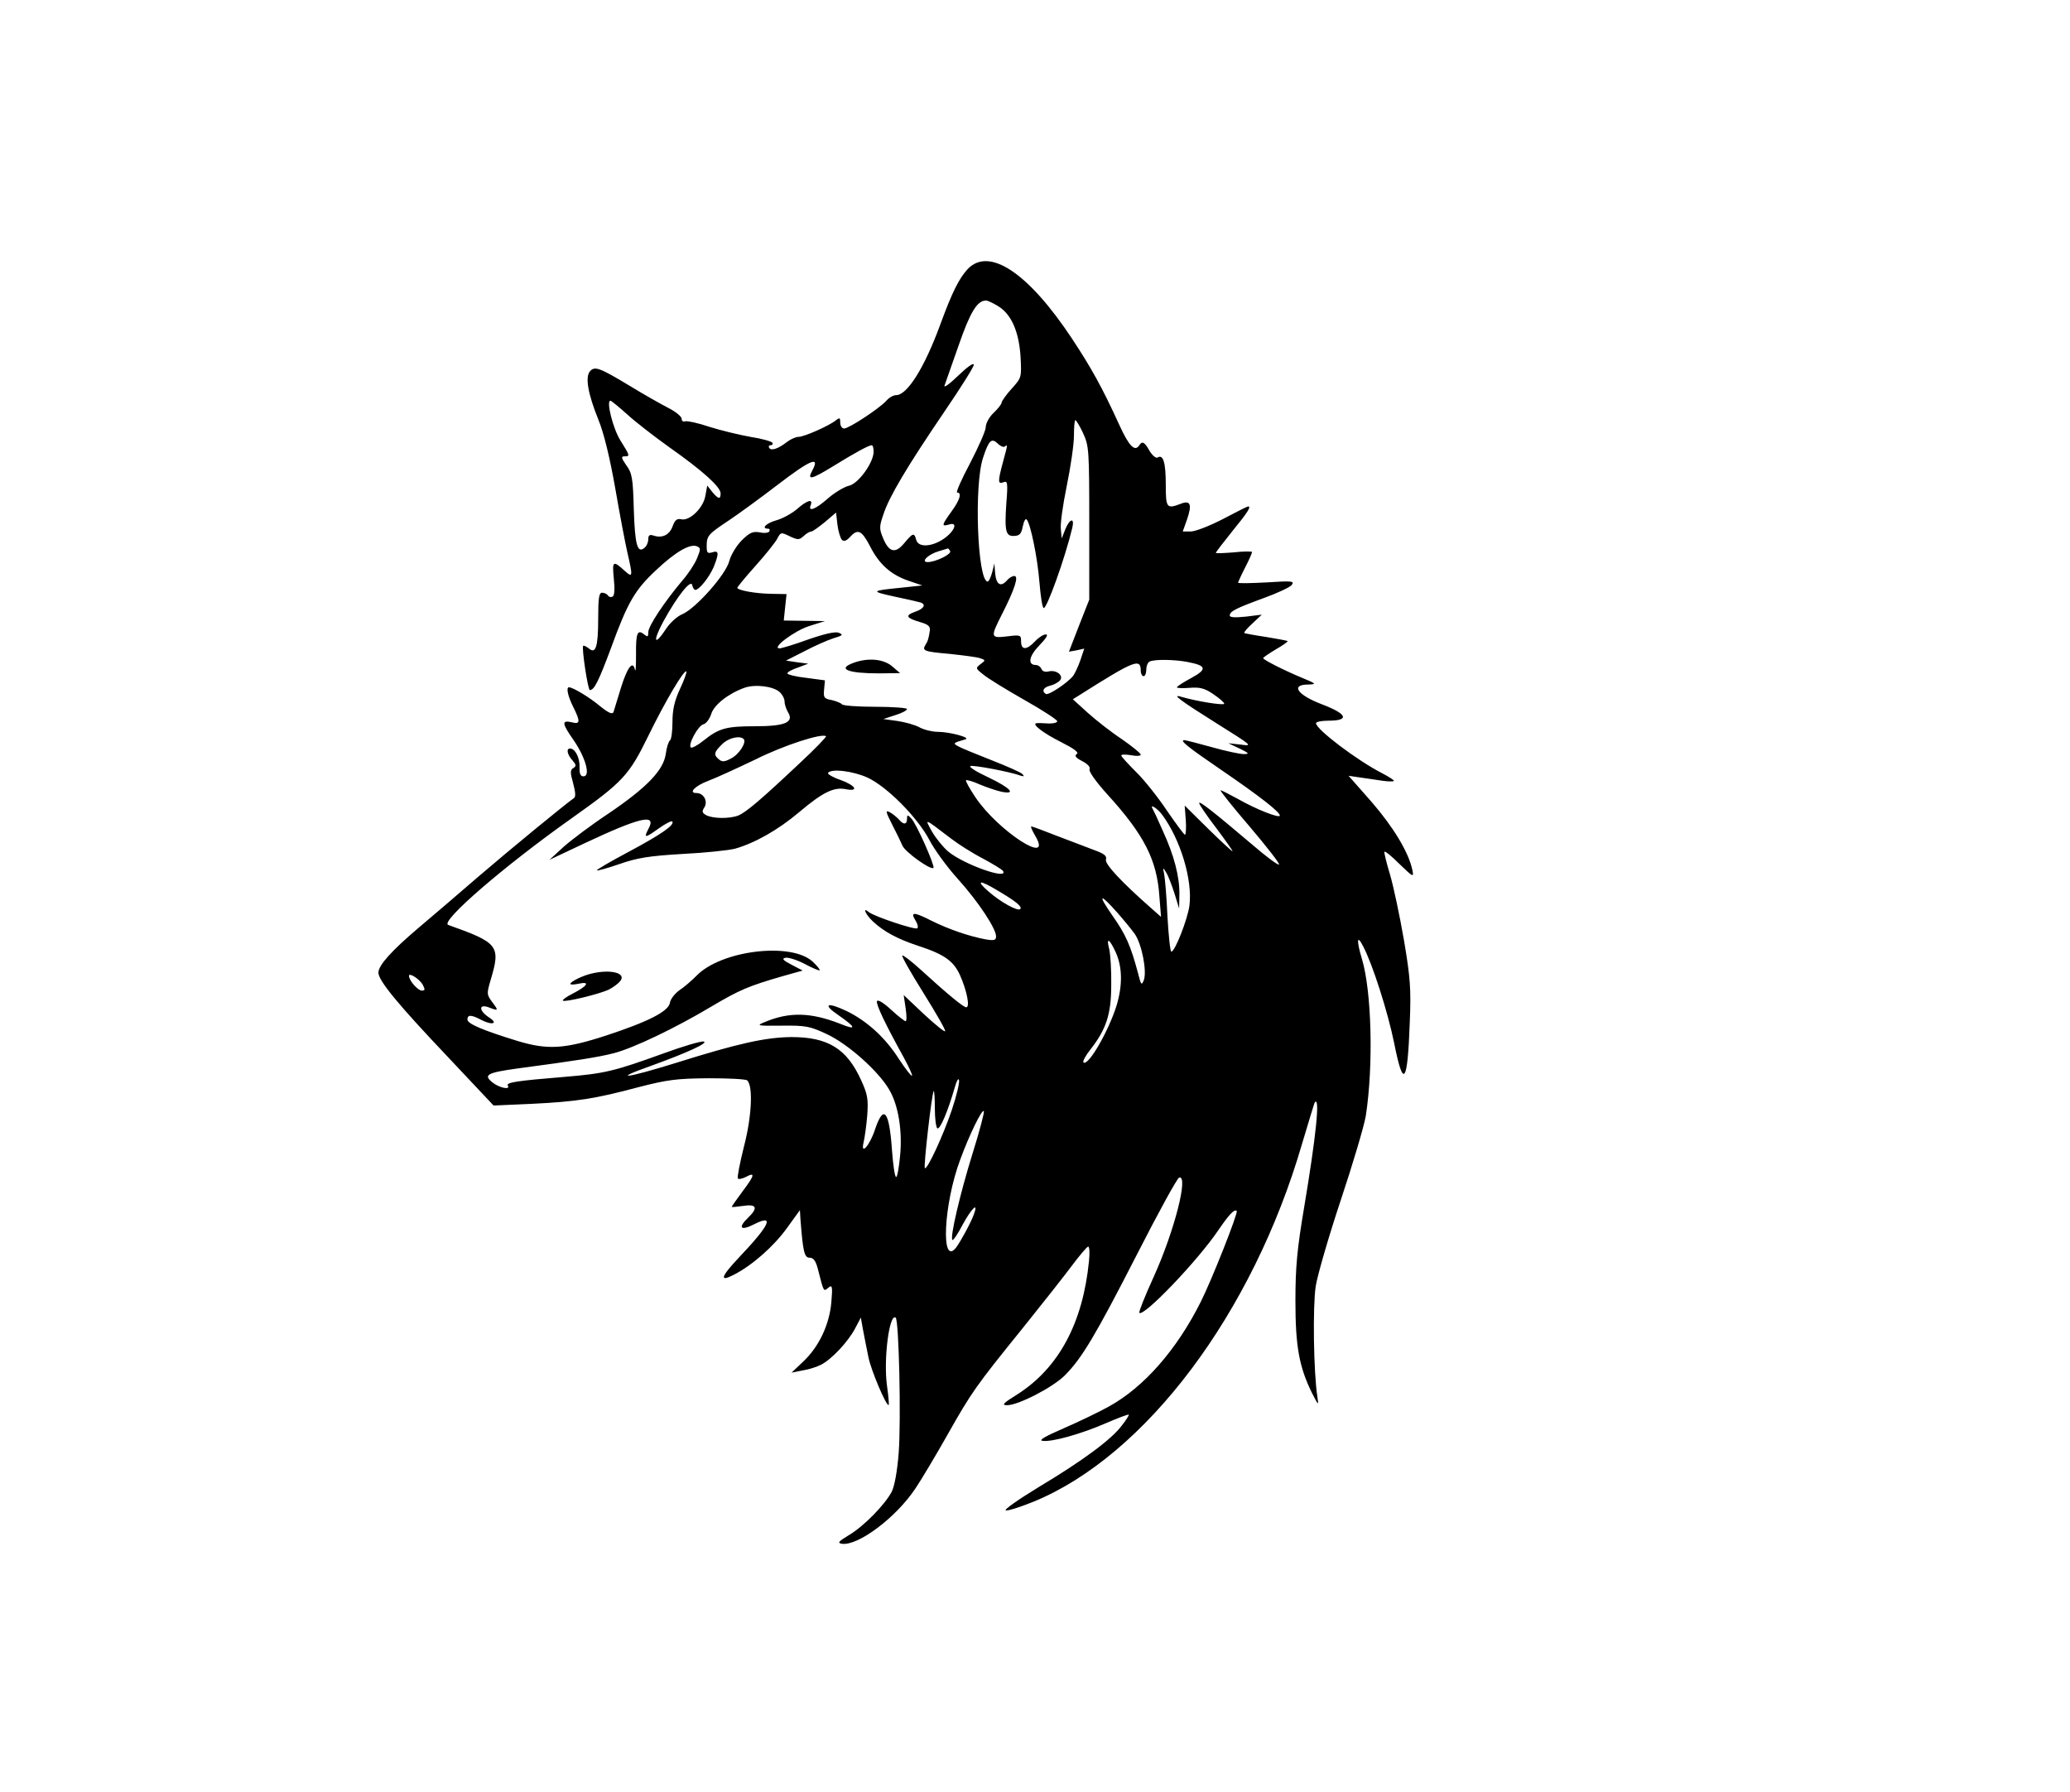 <?xml version="1.0" standalone="no"?>
<!DOCTYPE svg PUBLIC "-//W3C//DTD SVG 20010904//EN"
 "http://www.w3.org/TR/2001/REC-SVG-20010904/DTD/svg10.dtd">
<svg version="1.0" xmlns="http://www.w3.org/2000/svg"
 width="744pt" height="644pt" viewBox="0 0 744 644"
 preserveAspectRatio="xMidYMid meet">

<g transform="translate(0,644) scale(0.1,-0.1)"
fill="#000000" stroke="none">
<path d="M3478 5473 c-32 -35 -56 -84 -98 -198 -57 -156 -119 -255 -159 -255
-10 0 -26 -9 -36 -21 -26 -28 -134 -99 -151 -99 -8 0 -14 10 -14 21 0 18 -2
19 -15 9 -24 -20 -115 -60 -135 -60 -9 0 -28 -8 -41 -18 -32 -25 -57 -33 -64
-22 -4 6 -1 10 5 10 6 0 9 4 6 9 -4 5 -39 15 -79 21 -39 7 -106 23 -147 36
-41 14 -80 22 -87 20 -7 -3 -13 1 -13 9 0 8 -22 26 -48 39 -27 14 -89 49 -138
79 -108 65 -127 73 -144 52 -17 -21 -7 -80 31 -174 20 -49 41 -137 60 -244 16
-93 36 -198 44 -233 20 -86 19 -91 -8 -67 -44 40 -47 38 -41 -25 4 -37 3 -62
-4 -66 -6 -3 -13 -2 -17 4 -3 5 -13 10 -21 10 -11 0 -14 -19 -14 -92 0 -104
-9 -130 -34 -108 -9 7 -18 11 -20 9 -6 -7 17 -159 24 -159 16 0 32 33 76 151
60 165 86 209 162 280 70 66 121 95 146 86 15 -6 15 -10 1 -44 -8 -20 -32 -56
-53 -80 -64 -76 -122 -163 -122 -185 0 -17 -2 -18 -15 -8 -24 20 -30 4 -29
-73 0 -40 -1 -64 -4 -54 -7 35 -27 10 -50 -64 -12 -41 -25 -80 -27 -88 -4 -9
-17 -4 -48 21 -38 32 -98 68 -112 68 -11 0 -4 -32 15 -70 26 -52 26 -64 -4
-56 -38 9 -37 -3 5 -63 43 -62 63 -131 36 -131 -11 0 -15 10 -14 34 1 33 -16
66 -34 66 -15 0 -10 -22 8 -42 14 -16 15 -21 4 -28 -12 -7 -12 -16 -1 -55 8
-30 10 -49 3 -53 -34 -24 -229 -184 -342 -281 -74 -64 -171 -147 -215 -184
-98 -83 -145 -135 -146 -162 0 -29 68 -112 253 -307 l161 -171 136 6 c163 8
228 18 385 60 105 27 137 31 252 32 72 0 135 -3 139 -8 21 -21 16 -130 -12
-237 -15 -60 -25 -112 -22 -115 3 -4 16 -1 28 5 35 19 33 7 -10 -50 -22 -30
-40 -55 -40 -57 0 -2 17 0 39 3 50 8 57 -6 21 -41 -39 -37 -29 -50 20 -25 75
38 58 -1 -52 -117 -68 -72 -74 -92 -20 -64 66 34 142 101 190 167 l47 65 2
-33 c9 -117 14 -138 33 -138 14 0 22 -11 30 -42 21 -83 20 -80 37 -66 14 12
16 6 11 -52 -7 -80 -44 -160 -102 -214 l-41 -39 40 8 c21 3 52 13 67 21 38 20
96 82 121 129 l21 40 8 -45 c5 -25 13 -68 19 -96 9 -48 66 -181 73 -173 2 2
-1 33 -6 69 -13 94 8 260 31 245 12 -7 20 -370 11 -487 -5 -65 -15 -119 -25
-139 -25 -47 -100 -124 -154 -156 -38 -23 -42 -28 -25 -31 58 -8 193 93 263
197 21 31 73 118 116 194 87 154 101 174 270 383 66 82 145 182 175 222 29 39
57 72 61 72 5 0 6 -24 3 -52 -22 -223 -109 -385 -259 -480 -50 -31 -56 -38
-35 -38 40 0 164 64 207 107 61 61 109 141 258 432 77 151 146 277 153 279 35
11 -17 -193 -92 -358 -31 -68 -54 -126 -51 -128 15 -16 211 188 286 300 37 54
56 74 64 66 6 -6 -90 -249 -130 -328 -86 -171 -203 -305 -330 -375 -36 -20
-109 -55 -162 -78 -67 -29 -91 -43 -76 -45 33 -5 137 24 227 63 44 19 81 33
83 31 2 -1 -9 -19 -25 -39 -36 -49 -138 -125 -300 -222 -72 -44 -125 -81 -117
-83 8 -2 52 12 99 31 404 165 789 678 966 1287 24 80 44 147 46 149 19 21 4
-123 -38 -374 -26 -154 -32 -218 -32 -340 0 -162 13 -236 59 -330 24 -47 25
-48 20 -15 -14 89 -17 326 -6 398 7 42 48 183 91 312 43 129 83 264 89 300 28
182 21 448 -14 564 -20 67 -18 89 4 46 34 -64 89 -236 112 -349 33 -166 48
-147 56 74 5 121 2 161 -21 297 -15 86 -37 191 -50 235 -13 43 -22 80 -20 82
3 3 27 -17 55 -45 50 -48 51 -48 45 -19 -14 64 -69 154 -147 244 l-82 93 41
-6 c23 -3 60 -9 82 -12 22 -3 40 -3 40 0 0 3 -19 15 -42 27 -90 46 -238 158
-238 180 0 5 20 9 44 9 78 0 69 24 -23 59 -89 34 -114 71 -48 71 30 1 28 3
-23 24 -67 28 -140 65 -140 71 0 2 20 16 45 31 25 14 44 28 43 30 -2 2 -37 8
-78 15 -41 6 -77 13 -78 14 -2 2 11 18 30 35 l33 31 -57 -7 c-39 -4 -58 -3
-58 4 0 15 22 26 123 63 47 17 92 38 99 46 12 15 3 16 -89 10 -57 -3 -103 -4
-103 -1 0 2 11 27 25 54 14 27 25 52 25 56 0 3 -29 3 -65 -1 -36 -3 -65 -4
-65 -2 0 3 27 38 60 79 54 66 68 88 56 88 -3 0 -43 -20 -90 -45 -48 -25 -100
-45 -116 -45 l-29 0 15 42 c19 55 13 71 -21 58 -52 -20 -55 -16 -55 68 0 79
-9 110 -29 98 -6 -4 -18 6 -29 23 -18 33 -27 37 -37 21 -16 -25 -37 -4 -72 73
-62 136 -102 207 -170 310 -157 237 -298 331 -375 250z m109 -133 c48 -29 75
-91 81 -181 4 -76 4 -76 -32 -116 -20 -22 -36 -45 -36 -50 0 -5 -13 -22 -29
-37 -16 -15 -28 -38 -28 -51 0 -13 -26 -71 -56 -129 -31 -58 -52 -106 -47
-106 18 0 10 -27 -20 -68 -36 -50 -37 -55 -9 -47 34 11 20 -25 -20 -52 -43
-29 -91 -31 -98 -3 -7 27 -12 25 -43 -12 -32 -39 -55 -33 -76 18 -14 33 -14
42 1 85 20 63 87 175 219 369 58 85 106 161 106 169 0 9 -24 -8 -56 -39 -31
-30 -53 -46 -49 -35 4 11 27 76 51 145 41 118 66 160 98 160 6 0 25 -9 43 -20z
m-1334 -388 c29 -27 99 -81 155 -121 119 -84 182 -141 182 -164 0 -23 -8 -21
-30 5 l-18 23 -7 -38 c-8 -44 -58 -91 -87 -83 -15 3 -22 -3 -30 -24 -11 -32
-37 -45 -68 -35 -15 5 -20 2 -20 -13 0 -11 -6 -25 -14 -31 -25 -21 -34 11 -38
139 -3 111 -6 130 -27 158 -18 26 -19 32 -7 32 21 0 21 1 -14 57 -27 43 -52
143 -36 143 3 0 30 -22 59 -48z m1640 -69 c21 -46 22 -60 22 -323 l0 -275 -37
-94 -36 -93 28 5 27 6 -14 -42 c-8 -23 -20 -48 -26 -56 -21 -26 -89 -71 -98
-65 -16 10 -9 24 16 30 13 3 29 12 35 19 14 17 -13 39 -41 32 -12 -3 -22 0
-26 9 -3 8 -12 14 -19 14 -32 0 -26 32 12 71 24 25 33 39 23 39 -9 0 -26 -11
-39 -25 -30 -32 -50 -32 -50 0 0 23 -2 24 -50 18 -60 -7 -61 -4 -19 79 47 92
61 138 45 138 -8 0 -19 -7 -26 -15 -22 -26 -39 -17 -43 23 l-3 37 -8 -32 c-5
-18 -12 -33 -16 -33 -37 0 -50 351 -16 447 20 61 30 70 52 49 9 -9 20 -14 25
-11 11 8 12 11 -6 -55 -19 -71 -19 -81 2 -73 14 6 16 -2 10 -75 -7 -103 -2
-120 29 -118 19 1 25 8 30 34 4 19 10 30 14 25 14 -15 39 -137 46 -226 4 -48
10 -90 15 -92 10 -7 77 179 103 288 9 38 -9 34 -25 -5 l-13 -33 -3 32 c-3 17
7 88 21 156 14 68 26 150 26 181 0 31 2 56 5 56 3 0 16 -21 28 -47z m-753 -66
c0 -40 -56 -117 -90 -123 -16 -4 -50 -24 -74 -45 -45 -40 -73 -50 -62 -24 9
24 -14 17 -50 -15 -19 -16 -52 -34 -74 -40 -36 -10 -56 -30 -29 -30 5 0 7 -4
4 -10 -3 -5 -19 -7 -35 -3 -24 4 -36 -1 -64 -29 -19 -19 -39 -52 -45 -75 -13
-49 -120 -169 -168 -190 -18 -7 -45 -31 -59 -53 -43 -65 -49 -46 -9 28 50 91
99 152 103 129 2 -9 7 -17 11 -17 14 0 50 45 66 82 20 50 19 61 -5 53 -17 -5
-20 -2 -20 22 0 38 5 43 80 93 36 24 114 81 174 127 120 92 155 106 125 51
-19 -35 -2 -31 73 15 81 50 129 76 141 77 4 0 7 -10 7 -23z m-114 -317 c7 -7
16 -4 29 10 28 31 42 24 71 -31 33 -66 75 -104 139 -126 l50 -17 -75 -8 c-111
-11 -112 -13 -25 -32 44 -9 86 -19 93 -21 22 -7 13 -23 -20 -34 -36 -13 -31
-22 20 -37 28 -8 36 -15 34 -30 -4 -28 -7 -38 -16 -52 -13 -21 -3 -24 88 -32
46 -5 95 -11 107 -15 22 -7 22 -8 3 -22 -18 -14 -18 -15 10 -37 15 -13 82 -54
147 -91 66 -37 119 -72 119 -77 0 -5 -15 -9 -32 -8 -18 1 -37 2 -42 1 -20 -2
22 -35 88 -68 47 -24 65 -37 56 -43 -9 -6 -4 -13 19 -25 20 -10 31 -22 27 -30
-3 -8 25 -47 66 -92 130 -143 176 -233 185 -363 l6 -75 -34 30 c-107 94 -169
160 -164 176 4 13 -6 21 -42 34 -26 10 -87 33 -134 51 -48 19 -89 34 -92 34
-4 0 3 -15 14 -34 66 -112 -135 18 -216 140 -20 30 -35 57 -33 60 3 2 25 -4
49 -15 24 -10 59 -22 77 -26 57 -12 35 13 -45 51 -43 20 -72 38 -65 41 11 4
141 -20 182 -35 10 -3 12 -2 5 6 -5 6 -55 28 -111 50 -56 22 -110 44 -120 50
-20 11 -19 12 26 25 21 6 -57 27 -100 27 -19 0 -48 7 -65 16 -16 9 -52 19 -80
23 l-50 7 43 14 c23 7 42 17 42 22 0 4 -51 8 -114 8 -63 0 -117 4 -120 9 -3 4
-19 11 -36 15 -28 5 -31 9 -28 38 l3 33 -67 9 c-38 4 -68 12 -68 16 0 5 17 14
38 21 l37 14 -40 5 -40 6 65 33 c36 19 83 40 105 47 34 10 37 13 20 20 -13 5
-49 -3 -110 -24 -49 -18 -96 -32 -103 -32 -31 0 53 63 106 80 l57 18 -74 1
-74 1 5 48 5 47 -56 1 c-58 1 -121 13 -121 22 0 2 29 38 65 78 36 40 71 84 78
97 13 25 14 25 45 10 30 -14 34 -14 51 1 9 9 22 16 27 16 5 0 27 16 49 34 l40
34 5 -44 c3 -24 11 -49 16 -54z m389 -40 c7 -11 -52 -40 -81 -40 -26 0 2 28
40 39 17 5 32 10 33 10 1 1 5 -4 8 -9z m853 -399 c69 -13 72 -26 13 -58 -28
-15 -51 -30 -51 -33 0 -3 20 -4 45 -2 37 3 54 -1 85 -22 22 -15 40 -30 40 -35
0 -7 -97 8 -155 25 -36 11 -4 -13 130 -97 126 -79 129 -81 85 -75 l-45 5 40
-19 c35 -17 37 -20 15 -20 -14 0 -66 11 -115 25 -50 14 -94 25 -98 25 -19 0
11 -24 131 -106 139 -95 212 -152 212 -165 0 -11 -85 22 -153 61 -29 16 -57
30 -60 30 -4 0 43 -59 104 -130 61 -72 109 -133 106 -137 -4 -3 -48 30 -99 74
-138 117 -188 156 -188 147 0 -5 27 -45 60 -88 33 -44 60 -82 60 -85 0 -3 -39
33 -86 79 l-86 85 4 -53 c2 -28 0 -52 -3 -52 -3 0 -32 39 -65 87 -32 48 -82
111 -111 139 -29 29 -53 55 -53 59 0 4 16 4 35 1 19 -4 35 -3 35 2 0 5 -30 29
-67 55 -38 25 -93 68 -123 95 l-54 49 24 15 c196 124 220 134 220 88 0 -11 5
-20 10 -20 6 0 10 11 10 24 0 13 6 27 13 29 19 8 88 7 135 -2z m-1824 -97
c-20 -43 -27 -75 -27 -119 0 -33 -4 -63 -9 -66 -5 -3 -12 -25 -15 -48 -8 -59
-68 -121 -205 -214 -62 -41 -135 -96 -163 -121 l-50 -46 125 59 c202 95 261
108 231 53 -18 -34 -13 -35 34 -1 25 18 48 30 51 27 11 -12 -40 -47 -156 -109
-66 -35 -117 -65 -115 -67 2 -2 39 8 82 23 63 22 106 29 225 36 81 4 166 13
190 19 70 20 153 66 230 131 85 72 125 91 167 83 50 -10 37 13 -18 33 -27 9
-47 21 -45 25 11 17 91 7 143 -17 70 -33 178 -142 221 -223 18 -35 64 -98 102
-140 74 -82 138 -179 138 -207 0 -14 -6 -16 -37 -11 -59 11 -133 36 -197 68
-63 32 -75 31 -55 -1 7 -11 10 -23 6 -27 -7 -7 -154 42 -174 58 -25 21 -12 -9
15 -34 40 -37 89 -63 162 -87 95 -31 128 -55 151 -107 24 -54 36 -114 22 -114
-10 0 -64 44 -167 138 -32 29 -61 51 -63 48 -3 -3 32 -64 77 -136 45 -72 80
-133 77 -136 -3 -3 -37 25 -77 62 l-72 68 7 -47 c4 -26 4 -47 0 -47 -4 0 -28
19 -53 42 -26 24 -47 37 -50 30 -4 -12 32 -86 95 -200 19 -35 33 -65 31 -68
-3 -2 -24 25 -47 60 -49 77 -114 136 -187 172 -71 34 -90 26 -31 -14 65 -45
67 -56 6 -31 -105 41 -182 43 -270 6 -32 -13 -29 -14 61 -13 87 1 101 -2 163
-31 76 -36 184 -132 223 -199 33 -56 48 -148 39 -239 -4 -41 -10 -75 -14 -75
-5 0 -11 43 -15 96 -10 143 -30 167 -61 75 -19 -58 -53 -96 -41 -46 4 17 10
60 13 96 4 58 2 75 -22 127 -51 113 -119 155 -250 155 -93 -1 -190 -22 -416
-93 -180 -56 -235 -62 -88 -10 130 47 208 83 188 87 -9 2 -74 -17 -145 -43
-177 -64 -210 -72 -354 -84 -171 -14 -211 -20 -205 -31 11 -17 -30 -9 -55 11
-34 27 -19 35 89 50 211 28 293 41 347 55 70 18 223 91 353 169 100 59 131 72
251 107 l75 21 -40 21 c-31 16 -36 22 -22 25 11 2 42 -8 69 -22 28 -15 52 -25
54 -23 2 2 -9 16 -24 30 -76 73 -332 42 -420 -51 -15 -15 -41 -38 -59 -50 -17
-12 -33 -32 -35 -45 -4 -31 -76 -68 -228 -118 -150 -49 -211 -53 -320 -20
-127 39 -180 62 -180 77 0 18 14 18 51 -2 40 -20 61 -12 26 10 -36 24 -37 49
-1 36 36 -14 37 -13 13 19 -20 27 -20 30 -5 81 36 121 27 132 -153 196 -31 11
200 211 446 385 182 129 204 153 273 294 60 123 129 240 137 232 2 -3 -8 -31
-23 -63z m358 -11 c10 -9 18 -24 18 -35 0 -10 6 -27 13 -39 21 -35 -12 -49
-119 -49 -104 0 -130 -7 -186 -52 -21 -17 -42 -28 -45 -24 -11 10 26 78 45 83
10 2 22 19 28 36 9 33 61 74 119 95 38 14 104 6 127 -15z m72 -256 c-137 -129
-193 -177 -221 -188 -32 -12 -90 -11 -114 1 -16 9 -17 14 -7 29 13 22 -3 51
-29 51 -30 0 -5 26 43 44 27 10 103 45 170 77 102 51 239 95 253 83 2 -2 -40
-46 -95 -97z m-201 87 c11 -12 -17 -56 -46 -70 -22 -12 -32 -13 -43 -3 -20 16
-18 26 11 54 22 23 64 33 78 19z m1504 -272 c66 -89 110 -235 98 -327 -7 -50
-52 -165 -65 -165 -4 0 -10 57 -14 128 -3 70 -9 138 -12 152 -5 23 -4 24 7 5
7 -10 20 -44 30 -75 l17 -55 1 50 c1 64 -19 141 -60 230 -17 39 -33 73 -36 78
-12 20 16 3 34 -21z m-761 -84 c27 -21 79 -54 116 -73 37 -20 70 -40 73 -45
21 -34 -140 23 -196 69 -19 16 -45 48 -59 72 -27 49 -31 51 66 -23z m169 -188
c66 -39 90 -58 82 -67 -9 -9 -71 25 -115 64 -46 40 -32 42 33 3z m431 -80 c22
-25 50 -59 63 -77 25 -37 44 -133 32 -166 -8 -19 -10 -17 -20 23 -27 102 -45
142 -93 210 -54 78 -46 82 18 10z m-6 -142 c24 -53 25 -117 4 -189 -28 -92
-103 -223 -120 -207 -3 4 8 25 25 46 57 73 75 127 75 232 1 52 -3 110 -7 128
-12 45 0 40 23 -10z m-2490 -118 c8 -16 8 -20 -4 -20 -14 0 -46 36 -46 53 0
13 39 -12 50 -33z m1901 -449 c-31 -92 -89 -217 -97 -209 -5 6 25 270 32 277
2 2 4 -25 4 -62 0 -36 4 -68 9 -72 10 -5 38 62 62 145 7 25 14 38 16 28 2 -9
-9 -57 -26 -107z m75 -155 c-46 -148 -82 -303 -73 -312 3 -3 20 22 37 55 33
60 58 84 40 36 -13 -34 -47 -96 -64 -119 -55 -69 -45 155 15 316 33 90 78 182
85 175 3 -3 -15 -71 -40 -151z"/>
<path d="M3068 4058 c-61 -22 -21 -38 92 -38 l75 1 -28 24 c-31 27 -87 32
-139 13z"/>
<path d="M3206 3478 c15 -29 32 -64 38 -78 11 -23 101 -88 111 -79 6 7 -62
161 -80 178 -13 14 -15 13 -15 -2 0 -21 -13 -22 -30 -1 -8 8 -22 20 -32 25
-16 9 -15 2 8 -43z"/>
<path d="M2125 2941 c-33 -8 -75 -29 -75 -37 0 -3 14 -3 31 1 42 9 30 -9 -23
-36 -22 -11 -38 -23 -35 -25 7 -7 133 24 166 40 15 8 33 21 40 30 24 29 -34
44 -104 27z"/>
</g>
</svg>
